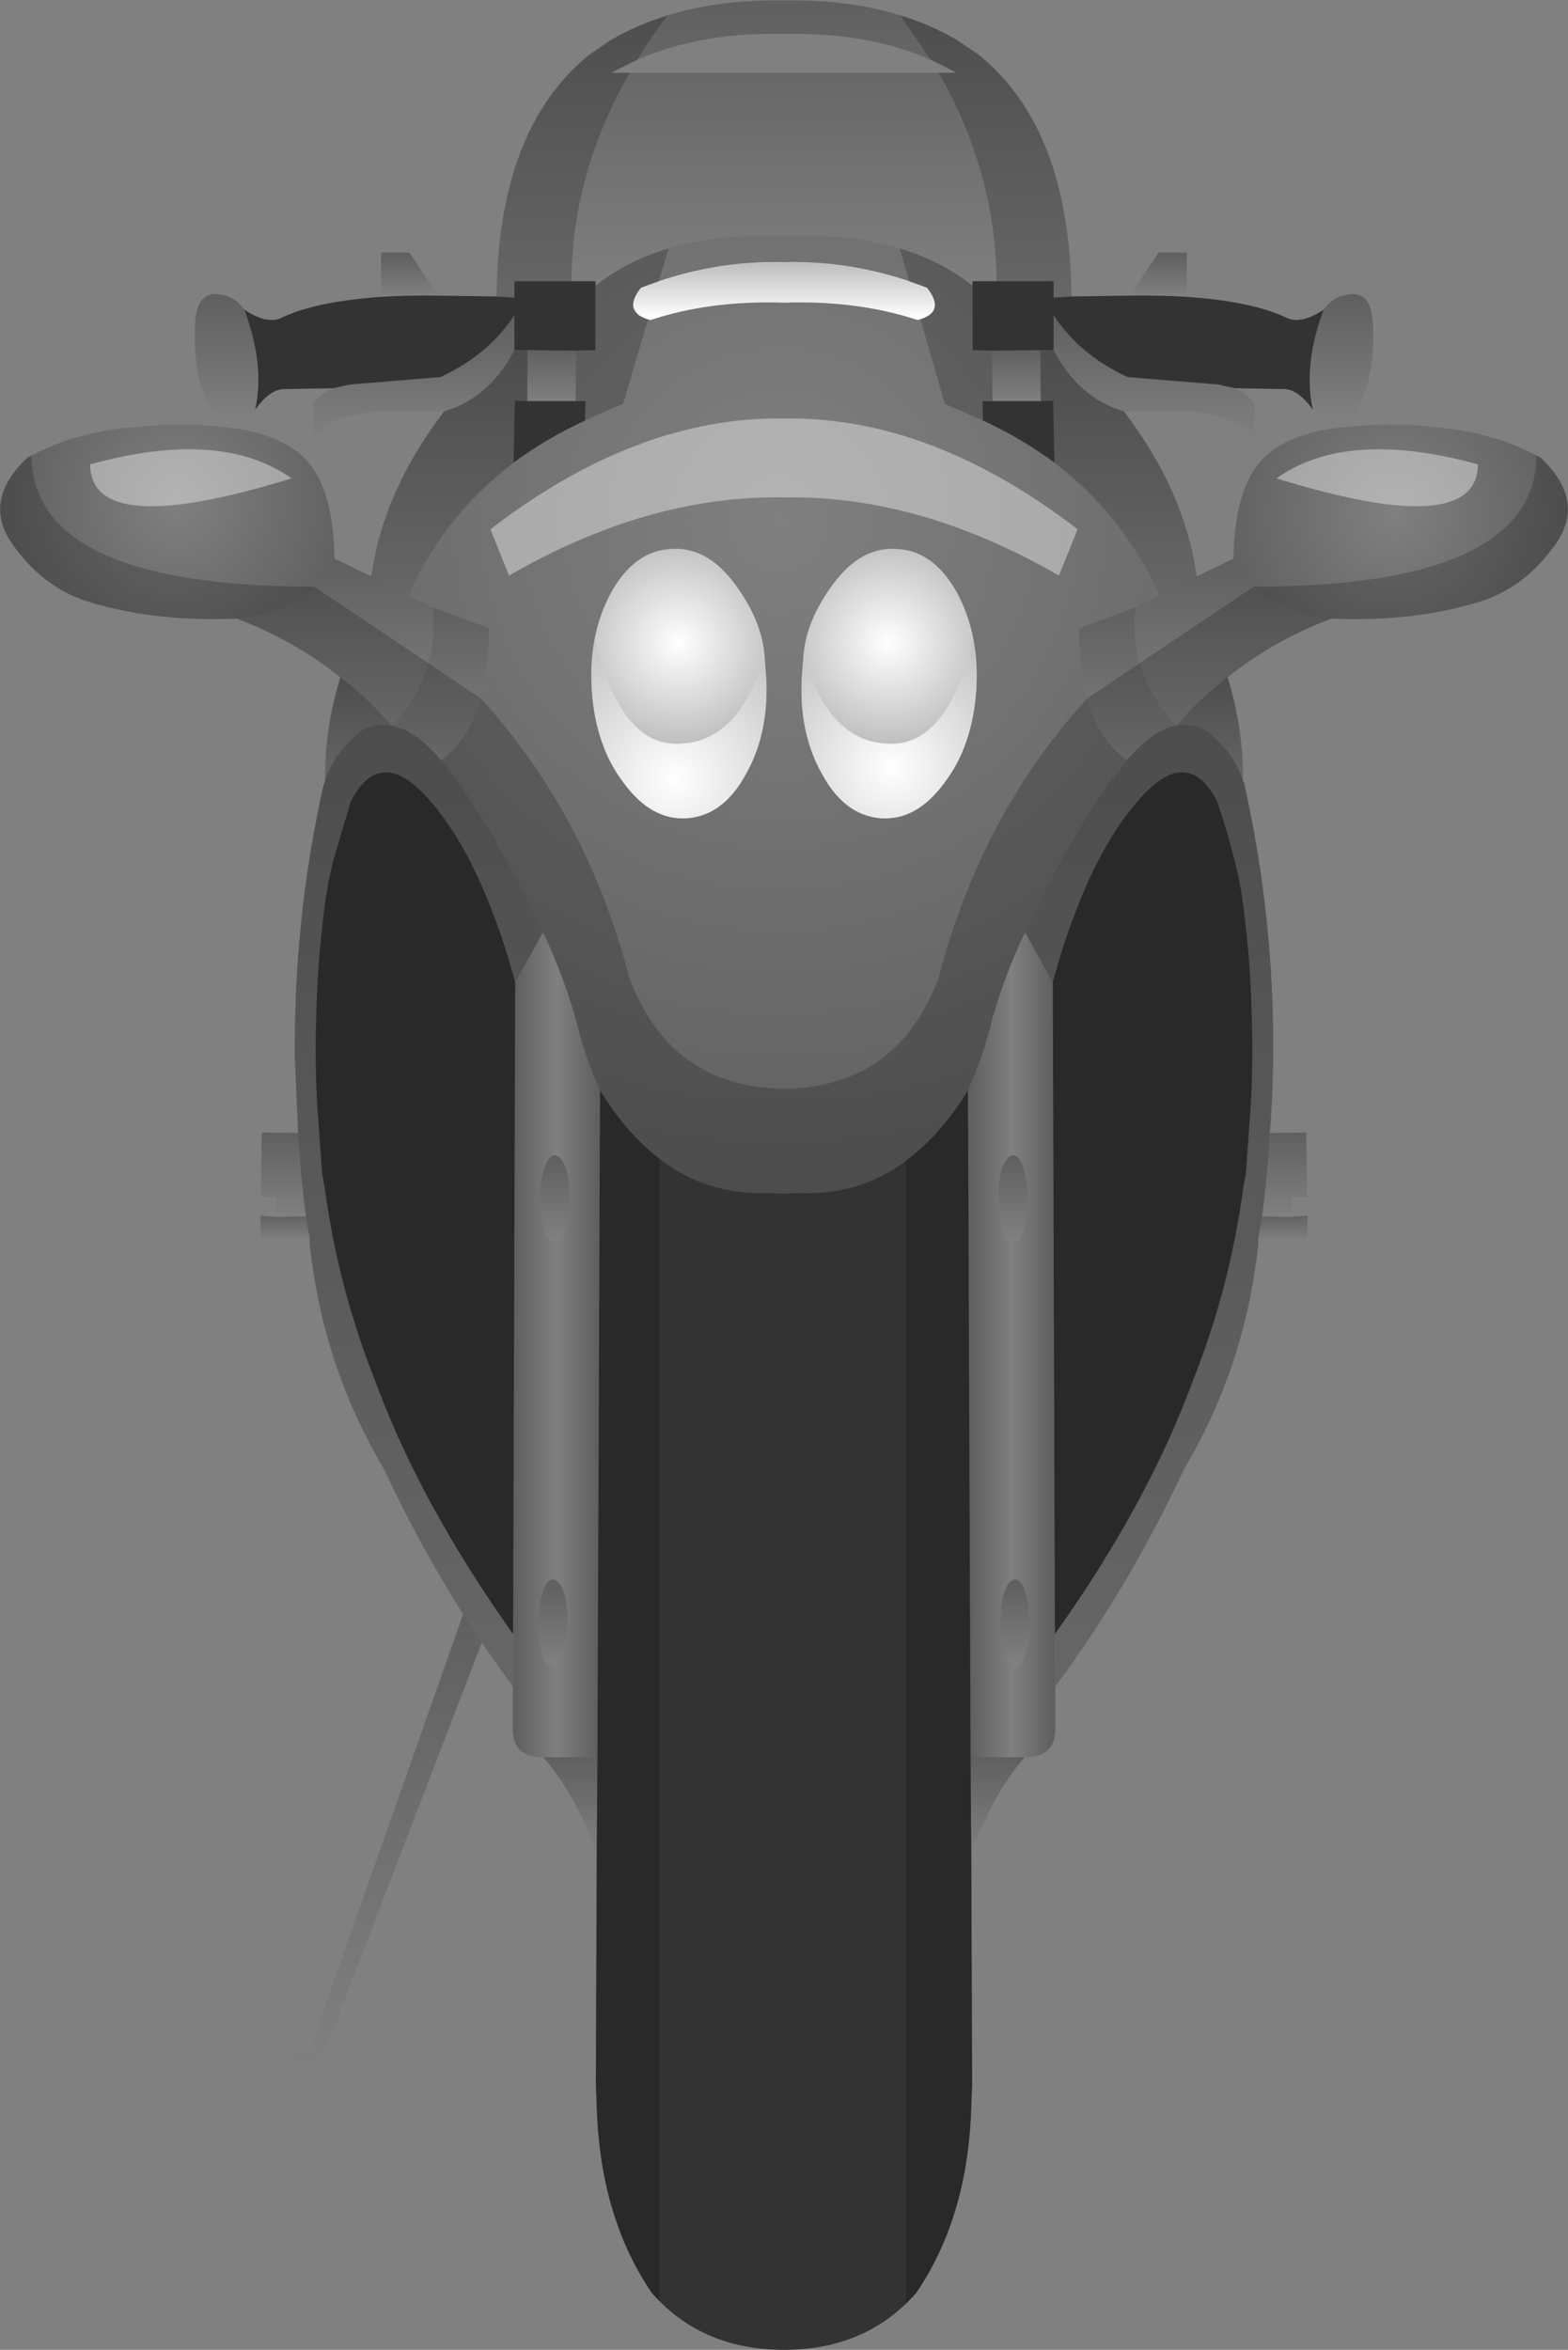 <?xml version="1.0" encoding="UTF-8" standalone="no"?>
<svg xmlns:xlink="http://www.w3.org/1999/xlink" height="284.15px" width="189.6px" xmlns="http://www.w3.org/2000/svg">
  <rect width="100%" height="100%" fill="#808080" stroke="none"/>
  <g transform="matrix(1.0, 0.0, 0.0, 1.0, 242.4, 18.95)">
    <path d="M-112.85 16.9 L-105.8 16.8 Q-101.95 16.75 -98.85 16.95 -91.1 17.5 -87.0 19.4 -85.2 20.4 -82.35 18.5 -84.85 25.25 -83.65 30.6 -85.4 28.15 -87.1 28.1 L-93.05 28.0 -95.1 27.55 -106.05 26.65 Q-111.9 23.95 -115.0 19.15 L-115.0 23.4 -116.6 23.4 -122.45 23.45 -124.8 23.4 -124.8 15.6 -124.8 15.05 -115.0 15.05 -115.0 17.05 -112.85 16.9 M-124.95 205.2 L-124.85 233.1 -125.0 237.05 Q-125.65 249.55 -131.6 258.3 -137.05 264.55 -145.8 265.15 L-147.1 265.2 -147.6 265.2 -148.1 265.2 -149.4 265.15 Q-158.15 264.55 -163.6 258.3 -169.55 249.55 -170.2 237.05 L-170.35 233.1 -170.25 205.2 -170.15 193.55 -169.85 112.9 Q-161.85 125.85 -149.5 125.3 L-148.3 125.35 -147.6 125.4 -146.9 125.35 -145.7 125.3 Q-133.35 125.85 -125.35 112.9 L-125.05 193.55 -124.95 205.2 M-202.15 28.0 L-208.1 28.1 Q-209.8 28.15 -211.55 30.6 -210.35 25.25 -212.85 18.5 -210.0 20.4 -208.2 19.4 -204.1 17.5 -196.35 16.95 -193.25 16.75 -189.4 16.8 L-182.35 16.9 -180.2 17.05 -180.2 15.05 -170.4 15.05 -170.4 15.6 -170.4 23.4 -172.75 23.45 -178.6 23.4 -180.2 23.4 -180.2 19.15 Q-183.3 23.95 -189.15 26.65 L-200.1 27.55 -202.15 28.0 M-116.55 29.55 L-115.05 29.5 -114.9 37.0 Q-118.8 34.1 -123.55 31.9 L-123.6 29.55 -122.4 29.55 -116.55 29.55 M-115.1 99.85 Q-113.85 95.15 -112.3 91.2 -109.15 82.95 -104.95 78.05 -98.85 70.85 -95.2 78.0 -94.0 81.6 -93.1 85.1 -92.25 88.5 -91.9 91.9 L-91.65 94.15 Q-91.15 98.85 -91.05 103.65 -90.85 109.05 -91.15 114.65 L-91.75 122.95 -92.1 124.9 Q-92.8 130.15 -94.1 135.4 -95.5 141.0 -97.55 146.45 L-98.1 147.85 Q-100.35 154.0 -103.45 160.05 -108.15 169.25 -114.85 178.65 L-115.1 99.85 M-178.65 29.55 L-172.8 29.55 -171.6 29.55 -171.65 31.9 Q-176.4 34.1 -180.3 37.0 L-180.15 29.5 -178.65 29.55 M-180.35 178.65 Q-187.05 169.25 -191.75 160.05 -194.85 154.0 -197.1 147.85 L-197.65 146.45 Q-199.7 141.0 -201.1 135.4 -202.4 130.15 -203.1 124.9 L-203.45 122.95 -204.05 114.65 Q-204.35 109.05 -204.15 103.65 -204.05 98.85 -203.55 94.15 L-203.3 91.9 Q-202.95 88.5 -202.1 85.1 L-200.0 78.0 Q-196.35 70.85 -190.25 78.05 -186.05 82.95 -182.9 91.2 -181.35 95.15 -180.1 99.85 L-180.35 178.65" fill="#333333" fill-rule="evenodd" stroke="none"/>
    <path d="M-182.35 16.9 Q-182.2 -3.25 -171.25 -12.25 L-168.55 -14.1 Q-160.1 -19.0 -148.3 -18.9 L-147.6 -18.9 -146.9 -18.9 Q-135.1 -19.0 -126.65 -14.1 L-123.95 -12.25 Q-113.0 -3.25 -112.85 16.9 L-115.0 17.05 -115.0 15.05 -124.8 15.05 -124.8 15.6 Q-133.15 8.95 -147.55 9.6 L-147.65 9.6 Q-162.05 8.95 -170.4 15.6 L-170.4 15.05 -180.2 15.05 -180.2 17.05 -182.35 16.9 M-146.95 -14.85 L-147.6 -14.85 -148.25 -14.85 Q-160.05 -15.0 -168.45 -10.15 L-126.75 -10.15 Q-135.15 -15.0 -146.95 -14.85" fill="url(#gradient0)" fill-rule="evenodd" stroke="none"/>
    <path d="M-82.35 18.5 Q-81.3 17.0 -79.6 16.7 -76.6 16.05 -76.4 20.1 -76.05 26.55 -78.3 30.6 -80.95 33.35 -83.65 30.6 -84.85 25.25 -82.35 18.5" fill="url(#gradient1)" fill-rule="evenodd" stroke="none"/>
    <path d="M-93.25 48.6 Q-93.1 39.55 -89.3 36.15 -86.85 33.95 -82.4 33.05 -75.6 31.95 -69.05 32.7 -61.8 33.25 -56.1 36.4 -50.3 41.9 -54.75 47.45 -58.0 51.8 -62.7 53.55 -70.9 56.3 -81.4 55.85 -90.0 55.05 -93.25 48.6" fill="url(#gradient2)" fill-rule="evenodd" stroke="none"/>
    <path d="M-105.8 16.8 L-102.3 11.6 -98.9 11.6 -98.85 16.95 Q-101.95 16.75 -105.8 16.8" fill="url(#gradient3)" fill-rule="evenodd" stroke="none"/>
    <path d="M-106.5 30.8 Q-99.1 40.5 -97.7 50.75 L-102.2 53.05 Q-106.5 43.4 -114.9 37.0 L-115.05 29.5 -116.55 29.55 -116.6 23.4 -115.0 23.4 Q-112.0 29.15 -106.5 30.8" fill="url(#gradient4)" fill-rule="evenodd" stroke="none"/>
    <path d="M-93.05 28.0 Q-91.65 28.65 -90.7 29.8 L-90.65 34.1 Q-93.35 30.65 -100.75 30.8 L-106.5 30.8 Q-112.0 29.15 -115.0 23.4 L-115.0 19.15 Q-111.9 23.95 -106.05 26.65 L-95.1 27.55 -93.05 28.0" fill="url(#gradient5)" fill-rule="evenodd" stroke="none"/>
    <path d="M-116.6 23.4 L-116.55 29.55 -122.4 29.55 -122.45 23.45 -116.6 23.4" fill="url(#gradient6)" fill-rule="evenodd" stroke="none"/>
    <path d="M-170.4 15.6 Q-162.05 8.95 -147.65 9.6 L-147.55 9.6 Q-133.15 8.95 -124.8 15.6 L-124.8 23.4 -122.45 23.45 -122.4 29.55 -123.6 29.55 -123.55 31.9 Q-118.8 34.1 -114.9 37.0 -106.5 43.4 -102.2 53.05 L-105.1 54.5 -111.9 57.0 Q-112.0 68.7 -106.15 73.0 L-108.65 76.2 Q-113.25 83.05 -117.2 91.1 L-118.45 93.8 Q-120.8 98.65 -122.4 104.2 -123.4 108.45 -125.35 112.9 -133.35 125.85 -145.7 125.3 L-146.9 125.35 -147.6 125.4 -148.3 125.35 -149.5 125.3 Q-161.85 125.85 -169.85 112.9 -171.8 108.45 -172.8 104.2 -174.4 98.65 -176.75 93.8 L-178.0 91.1 Q-181.95 83.05 -186.55 76.2 L-189.05 73.0 Q-183.2 68.7 -183.3 57.0 L-190.1 54.5 -193.0 53.05 Q-188.7 43.4 -180.3 37.0 -176.4 34.1 -171.65 31.9 L-171.6 29.55 -172.8 29.55 -172.75 23.45 -170.4 23.4 -170.4 15.6 M-130.3 15.85 Q-138.75 12.55 -147.6 12.75 -156.45 12.55 -164.9 15.85 -167.25 18.85 -163.75 19.75 -156.5 17.35 -147.6 17.65 -138.7 17.35 -131.45 19.75 -127.95 18.85 -130.3 15.85 M-126.75 52.6 Q-129.55 47.7 -133.8 47.45 -138.2 47.05 -141.6 51.6 -144.9 56.0 -145.25 60.35 L-145.45 63.0 Q-145.8 69.7 -143.0 74.65 -140.3 79.65 -135.9 80.0 -131.55 80.3 -128.2 75.7 -124.8 71.25 -124.35 64.45 -124.15 61.15 -124.7 58.35 -125.3 55.25 -126.75 52.6 M-149.75 63.0 L-149.95 60.35 Q-150.3 56.0 -153.6 51.6 -157.0 47.05 -161.4 47.45 -165.65 47.7 -168.45 52.6 -169.9 55.25 -170.5 58.35 -171.05 61.15 -170.85 64.45 -170.4 71.25 -167.0 75.7 -163.65 80.3 -159.3 80.0 -154.9 79.65 -152.2 74.65 -149.4 69.7 -149.75 63.0" fill="url(#gradient7)" fill-rule="evenodd" stroke="none"/>
    <path d="M-93.95 62.95 Q-92.05 69.2 -92.1 75.45 -93.1 72.1 -96.65 69.3 -98.35 68.5 -100.15 68.8 -97.35 65.5 -93.95 62.95" fill="url(#gradient8)" fill-rule="evenodd" stroke="none"/>
    <path d="M-92.1 75.45 Q-91.9 75.8 -91.85 76.3 -88.3 92.25 -88.45 109.0 -88.5 113.55 -88.85 118.05 -89.15 123.2 -89.8 128.15 L-90.25 130.8 -90.25 131.45 Q-91.8 146.2 -99.2 158.65 -105.9 173.0 -114.8 185.0 L-114.85 178.65 Q-108.15 169.25 -103.45 160.05 -100.35 154.0 -98.1 147.85 L-97.55 146.45 Q-95.5 141.0 -94.1 135.4 -92.8 130.15 -92.1 124.9 L-91.75 122.95 -91.15 114.65 Q-90.85 109.05 -91.05 103.65 -91.15 98.85 -91.65 94.15 L-91.9 91.9 Q-92.25 88.5 -93.1 85.1 -94.0 81.6 -95.2 78.0 -98.85 70.85 -104.95 78.05 -109.15 82.95 -112.3 91.2 -113.85 95.15 -115.1 99.85 L-118.45 93.8 -117.2 91.1 Q-113.25 83.05 -108.65 76.2 L-106.15 73.0 Q-103.95 70.4 -101.75 69.3 -100.95 68.9 -100.2 68.8 L-100.15 68.8 Q-98.35 68.5 -96.65 69.3 -93.1 72.1 -92.1 75.45" fill="url(#gradient9)" fill-rule="evenodd" stroke="none"/>
    <path d="M-97.7 50.75 L-93.25 48.6 Q-90.0 55.05 -81.4 55.85 -88.4 58.5 -93.95 62.95 -97.35 65.5 -100.15 68.8 L-100.2 68.8 Q-106.0 62.5 -105.1 54.5 L-102.2 53.05 -97.7 50.75" fill="url(#gradient10)" fill-rule="evenodd" stroke="none"/>
    <path d="M-100.2 68.8 Q-100.95 68.9 -101.75 69.3 -103.95 70.4 -106.15 73.0 -112.0 68.7 -111.9 57.0 L-105.1 54.5 Q-106.0 62.5 -100.2 68.8" fill="url(#gradient11)" fill-rule="evenodd" stroke="none"/>
    <path d="M-88.85 118.05 L-84.45 118.0 -84.35 125.8 -86.2 125.85 -86.15 128.2 -89.8 128.15 Q-89.15 123.2 -88.85 118.05" fill="url(#gradient12)" fill-rule="evenodd" stroke="none"/>
    <path d="M-114.8 185.0 L-114.8 190.05 Q-114.75 193.55 -118.5 193.55 L-125.05 193.55 -125.35 112.9 Q-123.4 108.45 -122.4 104.2 -120.8 98.65 -118.45 93.8 L-115.1 99.85 -114.85 178.65 -114.8 185.0 M-119.9 120.75 Q-120.65 120.8 -121.25 122.3 -121.7 123.85 -121.65 126.05 -121.7 128.2 -121.15 129.75 -120.65 131.3 -119.9 131.3 -119.1 131.3 -118.6 129.75 -118.1 128.2 -118.1 126.05 -118.1 123.9 -118.65 122.3 -119.1 120.8 -119.9 120.75 M-118.4 173.65 Q-118.85 172.1 -119.65 172.05 -120.45 172.1 -121.0 173.65 -121.45 175.2 -121.45 177.4 -121.45 179.5 -120.9 181.05 -120.45 182.6 -119.7 182.65 -118.9 182.6 -118.35 181.05 -117.9 179.5 -117.85 177.35 -117.9 175.2 -118.4 173.65" fill="url(#gradient13)" fill-rule="evenodd" stroke="none"/>
    <path d="M-119.9 120.75 Q-119.1 120.8 -118.65 122.3 -118.1 123.9 -118.1 126.05 -118.1 128.2 -118.6 129.75 -119.1 131.3 -119.9 131.3 -120.65 131.3 -121.15 129.75 -121.7 128.2 -121.65 126.05 -121.7 123.85 -121.25 122.3 -120.65 120.8 -119.9 120.75" fill="url(#gradient14)" fill-rule="evenodd" stroke="none"/>
    <path d="M-86.15 128.2 L-84.3 128.05 -84.3 130.8 -90.25 130.8 -89.8 128.15 -86.15 128.2" fill="url(#gradient15)" fill-rule="evenodd" stroke="none"/>
    <path d="M-118.4 173.65 Q-117.9 175.2 -117.85 177.35 -117.9 179.5 -118.35 181.05 -118.9 182.6 -119.7 182.65 -120.45 182.6 -120.9 181.05 -121.45 179.5 -121.45 177.4 -121.45 175.2 -121.0 173.65 -120.45 172.1 -119.65 172.05 -118.85 172.1 -118.4 173.65" fill="url(#gradient16)" fill-rule="evenodd" stroke="none"/>
    <path d="M-118.5 193.55 Q-122.5 198.2 -124.95 205.2 L-125.05 193.55 -118.5 193.55" fill="url(#gradient17)" fill-rule="evenodd" stroke="none"/>
    <path d="M-178.6 23.4 L-172.75 23.45 -172.8 29.55 -178.65 29.55 -178.6 23.4" fill="url(#gradient18)" fill-rule="evenodd" stroke="none"/>
    <path d="M-188.7 30.8 L-194.45 30.8 Q-201.85 30.65 -204.55 34.1 L-204.5 29.8 Q-203.55 28.65 -202.15 28.0 L-200.1 27.55 -189.15 26.65 Q-183.3 23.95 -180.2 19.15 L-180.2 23.4 Q-183.2 29.15 -188.7 30.8" fill="url(#gradient19)" fill-rule="evenodd" stroke="none"/>
    <path d="M-197.5 50.75 Q-196.1 40.5 -188.7 30.8 -183.2 29.15 -180.2 23.4 L-178.6 23.4 -178.65 29.55 -180.15 29.5 -180.3 37.0 Q-188.7 43.4 -193.0 53.05 L-197.5 50.75" fill="url(#gradient20)" fill-rule="evenodd" stroke="none"/>
    <path d="M-196.35 16.95 L-196.3 11.6 -192.9 11.6 -189.4 16.8 Q-193.25 16.75 -196.35 16.95" fill="url(#gradient21)" fill-rule="evenodd" stroke="none"/>
    <path d="M-211.55 30.6 Q-214.25 33.35 -216.9 30.6 -219.15 26.55 -218.8 20.1 -218.6 16.05 -215.6 16.7 -213.9 17.0 -212.85 18.5 -210.35 25.25 -211.55 30.6" fill="url(#gradient22)" fill-rule="evenodd" stroke="none"/>
    <path d="M-213.8 55.85 Q-224.3 56.3 -232.5 53.55 -237.2 51.8 -240.45 47.45 -244.9 41.9 -239.1 36.4 -233.4 33.25 -226.15 32.7 -219.6 31.95 -212.8 33.05 -208.35 33.95 -205.9 36.15 -202.1 39.55 -201.95 48.6 -205.2 55.05 -213.8 55.85" fill="url(#gradient23)" fill-rule="evenodd" stroke="none"/>
    <path d="M-180.4 185.0 L-184.15 179.7 -186.4 176.25 Q-191.65 167.95 -196.0 158.65 -203.4 146.2 -204.95 131.45 L-204.95 130.8 -205.4 128.15 Q-206.05 123.2 -206.35 118.05 L-206.75 109.0 Q-206.9 92.25 -203.35 76.3 L-203.1 75.45 Q-202.1 72.1 -198.55 69.3 -196.85 68.5 -195.05 68.8 L-195.0 68.8 -193.45 69.3 Q-191.25 70.4 -189.05 73.0 L-186.55 76.2 Q-181.95 83.05 -178.0 91.1 L-176.75 93.8 -180.1 99.85 Q-181.35 95.15 -182.9 91.2 -186.05 82.95 -190.25 78.05 -196.35 70.85 -200.0 78.0 L-202.1 85.1 Q-202.95 88.5 -203.3 91.9 L-203.55 94.15 Q-204.05 98.85 -204.15 103.65 -204.35 109.05 -204.05 114.65 L-203.45 122.95 -203.1 124.9 Q-202.4 130.15 -201.1 135.4 -199.7 141.0 -197.65 146.45 L-197.1 147.85 Q-194.85 154.0 -191.75 160.05 -187.05 169.25 -180.35 178.65 L-180.4 185.0" fill="url(#gradient24)" fill-rule="evenodd" stroke="none"/>
    <path d="M-189.05 73.0 Q-191.25 70.4 -193.45 69.3 L-195.0 68.8 Q-189.2 62.5 -190.1 54.5 L-183.3 57.0 Q-183.2 68.7 -189.05 73.0" fill="url(#gradient25)" fill-rule="evenodd" stroke="none"/>
    <path d="M-201.25 62.95 Q-206.8 58.5 -213.8 55.85 -205.2 55.05 -201.95 48.6 L-197.5 50.75 -193.0 53.05 -190.1 54.5 Q-189.2 62.5 -195.0 68.8 L-195.05 68.8 Q-197.85 65.5 -201.25 62.95" fill="url(#gradient26)" fill-rule="evenodd" stroke="none"/>
    <path d="M-203.1 75.45 Q-203.15 69.2 -201.25 62.95 -197.85 65.5 -195.05 68.8 -196.85 68.5 -198.55 69.3 -202.1 72.1 -203.1 75.45" fill="url(#gradient27)" fill-rule="evenodd" stroke="none"/>
    <path d="M-176.7 193.55 Q-180.45 193.55 -180.4 190.05 L-180.4 185.0 -180.35 178.65 -180.1 99.85 -176.75 93.8 Q-174.4 98.65 -172.8 104.2 -171.8 108.45 -169.85 112.9 L-170.15 193.55 -176.7 193.55 M-173.95 122.3 Q-174.55 120.8 -175.3 120.75 -176.1 120.8 -176.55 122.3 -177.1 123.9 -177.1 126.05 -177.1 128.2 -176.6 129.75 -176.1 131.3 -175.3 131.3 -174.55 131.3 -174.05 129.75 -173.5 128.2 -173.55 126.05 -173.5 123.85 -173.95 122.3 M-173.75 177.4 Q-173.75 175.2 -174.2 173.65 -174.75 172.1 -175.55 172.05 -176.35 172.1 -176.8 173.65 -177.3 175.2 -177.35 177.35 -177.3 179.5 -176.85 181.05 -176.3 182.6 -175.5 182.65 -174.75 182.6 -174.3 181.05 -173.75 179.5 -173.75 177.4" fill="url(#gradient28)" fill-rule="evenodd" stroke="none"/>
    <path d="M-173.95 122.3 Q-173.5 123.85 -173.55 126.05 -173.5 128.2 -174.05 129.75 -174.55 131.3 -175.3 131.3 -176.1 131.3 -176.6 129.75 -177.1 128.2 -177.1 126.05 -177.1 123.9 -176.55 122.3 -176.1 120.8 -175.3 120.75 -174.55 120.8 -173.95 122.3" fill="url(#gradient29)" fill-rule="evenodd" stroke="none"/>
    <path d="M-209.05 128.2 L-209.0 125.85 -210.85 125.8 -210.75 118.0 -206.35 118.05 Q-206.05 123.2 -205.4 128.15 L-209.05 128.2" fill="url(#gradient30)" fill-rule="evenodd" stroke="none"/>
    <path d="M-204.95 130.8 L-210.9 130.8 -210.9 128.05 -209.05 128.2 -205.4 128.15 -204.95 130.8" fill="url(#gradient31)" fill-rule="evenodd" stroke="none"/>
    <path d="M-184.15 179.7 L-203.8 230.85 -207.8 230.6 -207.6 228.75 -204.95 228.9 -186.4 176.25 -184.15 179.7" fill="url(#gradient32)" fill-rule="evenodd" stroke="none"/>
    <path d="M-173.75 177.4 Q-173.75 179.5 -174.3 181.05 -174.75 182.6 -175.5 182.65 -176.3 182.6 -176.85 181.05 -177.3 179.5 -177.35 177.35 -177.3 175.2 -176.8 173.65 -176.35 172.1 -175.55 172.05 -174.75 172.1 -174.2 173.65 -173.75 175.2 -173.75 177.4" fill="url(#gradient33)" fill-rule="evenodd" stroke="none"/>
    <path d="M-170.25 205.2 Q-172.7 198.2 -176.7 193.55 L-170.15 193.55 -170.25 205.2" fill="url(#gradient34)" fill-rule="evenodd" stroke="none"/>
    <path d="M-130.3 15.85 Q-127.95 18.85 -131.45 19.75 -138.7 17.35 -147.6 17.65 -156.5 17.35 -163.75 19.75 -167.25 18.85 -164.9 15.85 -156.45 12.55 -147.6 12.75 -138.75 12.55 -130.3 15.85 M-126.75 52.6 Q-125.3 55.25 -124.7 58.35 -124.15 61.15 -124.35 64.45 -124.8 71.25 -128.2 75.7 -131.55 80.3 -135.9 80.0 -140.3 79.65 -143.0 74.65 -145.8 69.7 -145.45 63.0 L-145.25 60.35 Q-144.9 56.0 -141.6 51.6 -138.2 47.05 -133.8 47.45 -129.55 47.7 -126.75 52.6 M-149.75 63.0 Q-149.4 69.7 -152.2 74.65 -154.9 79.65 -159.3 80.0 -163.65 80.3 -167.0 75.7 -170.4 71.25 -170.85 64.45 -171.05 61.15 -170.5 58.35 -169.9 55.25 -168.45 52.6 -165.65 47.7 -161.4 47.45 -157.0 47.05 -153.6 51.6 -150.3 56.0 -149.95 60.35 L-149.75 63.0" fill="#ffffff" fill-rule="evenodd" stroke="none"/>
    <path d="M-166.25 -10.15 Q-173.2 1.9 -173.3 15.05 L-180.2 15.05 -180.2 17.05 -182.35 16.9 Q-182.2 -3.25 -171.25 -12.25 L-168.55 -14.1 Q-165.35 -15.95 -161.65 -17.1 -163.7 -14.45 -165.35 -11.7 L-168.45 -10.15 -166.25 -10.15 M-133.55 -17.1 Q-129.85 -15.95 -126.65 -14.1 L-123.95 -12.25 Q-113.0 -3.25 -112.85 16.9 L-115.0 17.05 -115.0 15.05 -121.9 15.05 Q-122.0 1.9 -128.9 -10.15 L-126.75 -10.15 -129.85 -11.7 -133.55 -17.1 M-54.75 47.45 Q-58.0 51.8 -62.7 53.55 -70.9 56.3 -81.4 55.85 -88.4 58.5 -93.95 62.95 -92.05 69.2 -92.1 75.45 -91.9 75.8 -91.85 76.3 -88.3 92.25 -88.45 109.0 -88.5 113.55 -88.85 118.05 -89.15 123.2 -89.8 128.15 L-90.25 130.8 -90.25 131.45 Q-91.8 146.2 -99.2 158.65 -105.9 173.0 -114.8 185.0 L-115.1 99.85 -118.45 93.8 Q-120.8 98.65 -122.4 104.2 -123.4 108.45 -125.35 112.9 L-124.85 233.1 -125.0 237.05 Q-125.65 249.55 -131.6 258.3 L-132.85 259.65 -132.85 121.4 Q-138.55 125.6 -145.7 125.3 L-146.9 125.35 -147.6 125.4 -148.3 125.35 -149.5 125.3 Q-156.85 125.65 -162.65 121.2 L-162.65 259.35 -163.6 258.3 Q-169.55 249.55 -170.2 237.05 L-170.35 233.1 -169.85 112.9 Q-171.8 108.45 -172.8 104.2 -174.4 98.65 -176.75 93.8 L-180.1 99.85 -180.4 185.0 -184.15 179.7 -186.4 176.25 Q-191.65 167.95 -196.0 158.65 -203.4 146.2 -204.95 131.45 L-204.95 130.8 -205.4 128.15 Q-206.05 123.2 -206.35 118.05 L-206.75 109.0 Q-206.9 92.25 -203.35 76.3 L-203.1 75.45 Q-203.15 69.2 -201.25 62.95 -206.8 58.5 -213.8 55.85 -224.3 56.3 -232.5 53.55 -237.2 51.8 -240.45 47.45 -244.9 41.9 -239.1 36.4 L-238.6 36.15 Q-238.45 51.95 -204.4 52.0 L-184.25 65.5 Q-171.4 79.65 -166.3 99.3 -161.3 112.55 -147.6 112.7 -133.9 112.55 -128.9 99.3 -123.8 79.65 -110.95 65.5 L-90.8 52.0 -90.75 52.0 Q-56.8 51.95 -56.6 36.15 L-56.1 36.4 Q-50.3 41.9 -54.75 47.45 M-116.6 23.4 L-115.0 23.4 Q-112.0 29.15 -106.5 30.8 -99.1 40.5 -97.7 50.75 L-102.2 53.05 Q-106.5 43.4 -114.9 37.0 L-115.05 29.5 -116.55 29.55 -116.6 23.4 M-131.1 19.65 Q-128.05 18.7 -130.3 15.85 L-132.45 15.1 -133.6 11.1 Q-128.6 12.6 -124.8 15.6 L-124.8 23.4 -122.45 23.45 -122.4 29.55 -123.6 29.55 -123.55 31.9 -128.15 29.9 -131.1 19.65 M-162.75 15.1 L-164.9 15.85 Q-166.0 17.25 -165.8 18.2 L-165.25 19.05 Q-164.85 19.45 -164.05 19.7 L-167.05 29.9 Q-169.45 30.85 -171.65 31.9 L-171.6 29.55 -172.8 29.55 -172.75 23.45 -170.4 23.4 -170.4 15.6 Q-166.6 12.6 -161.55 11.1 L-162.75 15.1 M-178.6 23.4 L-178.65 29.55 -180.15 29.5 -180.3 37.0 Q-188.7 43.4 -193.0 53.05 L-197.5 50.75 Q-196.1 40.5 -188.7 30.8 -183.2 29.15 -180.2 23.4 L-178.6 23.4" fill="#010101" fill-opacity="0.2" fill-rule="evenodd" stroke="none"/>
    <path d="M-112.1 45.05 L-114.35 50.65 Q-131.25 40.9 -147.6 41.2 -163.95 40.9 -180.85 50.65 L-183.1 45.05 Q-165.35 31.4 -147.6 31.65 -129.85 31.4 -112.1 45.05 M-88.05 38.9 Q-79.55 32.85 -63.7 37.2 -63.75 46.4 -88.05 38.9 M-207.15 38.9 Q-231.45 46.4 -231.5 37.2 -215.65 32.85 -207.15 38.9" fill="#ffffff" fill-opacity="0.4" fill-rule="evenodd" stroke="none"/>
    <path d="M-132.45 15.1 L-130.3 15.85 Q-128.05 18.7 -131.1 19.65 L-131.45 19.75 Q-138.7 17.35 -147.6 17.65 -156.5 17.35 -163.75 19.75 L-164.05 19.7 Q-164.85 19.45 -165.25 19.05 L-165.8 18.2 Q-166.0 17.25 -164.9 15.85 L-162.75 15.1 Q-155.3 12.6 -147.6 12.75 -139.9 12.6 -132.45 15.1" fill="url(#gradient35)" fill-rule="evenodd" stroke="none"/>
    <path d="M-124.7 58.35 Q-124.15 61.15 -124.35 64.45 -124.8 71.25 -128.2 75.7 -131.55 80.3 -135.9 80.0 -140.3 79.65 -143.0 74.65 -145.8 69.7 -145.45 63.0 L-145.25 60.35 Q-142.25 70.45 -135.45 70.95 -127.95 71.75 -124.7 58.35" fill="url(#gradient36)" fill-rule="evenodd" stroke="none"/>
    <path d="M-124.7 58.35 Q-127.95 71.75 -135.45 70.95 -142.25 70.45 -145.25 60.35 -144.9 56.0 -141.6 51.6 -138.2 47.05 -133.8 47.45 -129.55 47.7 -126.75 52.6 -125.3 55.25 -124.7 58.35" fill="url(#gradient37)" fill-rule="evenodd" stroke="none"/>
    <path d="M-170.5 58.35 Q-169.9 55.25 -168.45 52.6 -165.65 47.7 -161.4 47.45 -157.0 47.05 -153.6 51.6 -150.3 56.0 -149.95 60.35 -152.95 70.45 -159.75 70.95 -167.25 71.75 -170.5 58.35" fill="url(#gradient38)" fill-rule="evenodd" stroke="none"/>
    <path d="M-149.95 60.35 L-149.75 63.0 Q-149.4 69.7 -152.2 74.65 -154.9 79.65 -159.3 80.0 -163.65 80.3 -167.0 75.7 -170.4 71.25 -170.85 64.45 -171.05 61.15 -170.5 58.35 -167.25 71.75 -159.75 70.95 -152.95 70.45 -149.95 60.35" fill="url(#gradient39)" fill-rule="evenodd" stroke="none"/>
  </g>
  <defs>
    <linearGradient gradientTransform="matrix(0.0, -0.022, 0.042, 0.0, -147.6, -0.9)" gradientUnits="userSpaceOnUse" id="gradient0" spreadMethod="pad" x1="-819.2" x2="819.2">
      <stop offset="0.0" stop-color="#000000" stop-opacity="0.0"/>
      <stop offset="1.0" stop-color="#000000" stop-opacity="0.251"/>
    </linearGradient>
    <linearGradient gradientTransform="matrix(0.0, -0.009, 0.005, 0.0, -80.2, 24.3)" gradientUnits="userSpaceOnUse" id="gradient1" spreadMethod="pad" x1="-819.2" x2="819.2">
      <stop offset="0.0" stop-color="#000000" stop-opacity="0.0"/>
      <stop offset="1.0" stop-color="#000000" stop-opacity="0.251"/>
    </linearGradient>
    <radialGradient cx="0" cy="0" gradientTransform="matrix(0.026, 0.0, 0.0, 0.026, -73.85, 43.2)" gradientUnits="userSpaceOnUse" id="gradient2" r="819.2" spreadMethod="pad">
      <stop offset="0.0" stop-color="#000000" stop-opacity="0.0"/>
      <stop offset="1.0" stop-color="#000000" stop-opacity="0.251"/>
    </radialGradient>
    <linearGradient gradientTransform="matrix(0.0, -0.003, 0.004, 0.0, -102.35, 14.3)" gradientUnits="userSpaceOnUse" id="gradient3" spreadMethod="pad" x1="-819.2" x2="819.2">
      <stop offset="0.0" stop-color="#000000" stop-opacity="0.0"/>
      <stop offset="1.0" stop-color="#000000" stop-opacity="0.251"/>
    </linearGradient>
    <linearGradient gradientTransform="matrix(0.0, -0.018, 0.011, 0.0, -107.15, 38.25)" gradientUnits="userSpaceOnUse" id="gradient4" spreadMethod="pad" x1="-819.2" x2="819.2">
      <stop offset="0.0" stop-color="#000000" stop-opacity="0.0"/>
      <stop offset="1.0" stop-color="#000000" stop-opacity="0.251"/>
    </linearGradient>
    <linearGradient gradientTransform="matrix(0.0, -0.009, 0.015, 0.0, -102.85, 26.65)" gradientUnits="userSpaceOnUse" id="gradient5" spreadMethod="pad" x1="-819.2" x2="819.2">
      <stop offset="0.0" stop-color="#000000" stop-opacity="0.0"/>
      <stop offset="1.0" stop-color="#000000" stop-opacity="0.251"/>
    </linearGradient>
    <linearGradient gradientTransform="matrix(0.0, -0.004, 0.004, 0.0, -119.5, 26.5)" gradientUnits="userSpaceOnUse" id="gradient6" spreadMethod="pad" x1="-819.2" x2="819.2">
      <stop offset="0.0" stop-color="#000000" stop-opacity="0.0"/>
      <stop offset="1.0" stop-color="#000000" stop-opacity="0.251"/>
    </linearGradient>
    <radialGradient cx="0" cy="0" gradientTransform="matrix(0.1, 0.0, 0.0, 0.1, -148.15, 44.2)" gradientUnits="userSpaceOnUse" id="gradient7" r="819.2" spreadMethod="pad">
      <stop offset="0.0" stop-color="#000000" stop-opacity="0.0"/>
      <stop offset="1.0" stop-color="#000000" stop-opacity="0.251"/>
    </radialGradient>
    <linearGradient gradientTransform="matrix(0.0, -0.008, 0.005, 0.0, -96.15, 69.2)" gradientUnits="userSpaceOnUse" id="gradient8" spreadMethod="pad" x1="-819.2" x2="819.2">
      <stop offset="0.0" stop-color="#000000" stop-opacity="0.0"/>
      <stop offset="1.0" stop-color="#000000" stop-opacity="0.251"/>
    </linearGradient>
    <linearGradient gradientTransform="matrix(0.0, -0.071, 0.018, 0.0, -103.45, 126.85)" gradientUnits="userSpaceOnUse" id="gradient9" spreadMethod="pad" x1="-819.2" x2="819.2">
      <stop offset="0.0" stop-color="#000000" stop-opacity="0.0"/>
      <stop offset="1.0" stop-color="#000000" stop-opacity="0.251"/>
    </linearGradient>
    <linearGradient gradientTransform="matrix(0.0, -0.012, 0.015, 0.0, -93.3, 58.7)" gradientUnits="userSpaceOnUse" id="gradient10" spreadMethod="pad" x1="-819.2" x2="819.2">
      <stop offset="0.0" stop-color="#000000" stop-opacity="0.0"/>
      <stop offset="1.0" stop-color="#000000" stop-opacity="0.251"/>
    </linearGradient>
    <linearGradient gradientTransform="matrix(0.0, -0.011, 0.007, 0.0, -106.05, 63.75)" gradientUnits="userSpaceOnUse" id="gradient11" spreadMethod="pad" x1="-819.2" x2="819.2">
      <stop offset="0.0" stop-color="#000000" stop-opacity="0.0"/>
      <stop offset="1.0" stop-color="#000000" stop-opacity="0.251"/>
    </linearGradient>
    <linearGradient gradientTransform="matrix(0.0, -0.006, 0.003, 0.0, -87.1, 123.1)" gradientUnits="userSpaceOnUse" id="gradient12" spreadMethod="pad" x1="-819.2" x2="819.2">
      <stop offset="0.0" stop-color="#000000" stop-opacity="0.0"/>
      <stop offset="1.0" stop-color="#000000" stop-opacity="0.251"/>
    </linearGradient>
    <linearGradient gradientTransform="matrix(0.006, 0.0, 0.0, 0.061, -120.1, 143.65)" gradientUnits="userSpaceOnUse" id="gradient13" spreadMethod="pad" x1="-819.2" x2="819.2">
      <stop offset="0.0" stop-color="#000000" stop-opacity="0.251"/>
      <stop offset="0.51" stop-color="#000000" stop-opacity="0.0"/>
      <stop offset="1.0" stop-color="#000000" stop-opacity="0.251"/>
    </linearGradient>
    <linearGradient gradientTransform="matrix(0.0, -0.006, 0.002, 0.0, -119.9, 126.05)" gradientUnits="userSpaceOnUse" id="gradient14" spreadMethod="pad" x1="-819.2" x2="819.2">
      <stop offset="0.0" stop-color="#000000" stop-opacity="0.0"/>
      <stop offset="1.0" stop-color="#000000" stop-opacity="0.251"/>
    </linearGradient>
    <linearGradient gradientTransform="matrix(0.0, -0.002, 0.004, 0.0, -87.3, 129.45)" gradientUnits="userSpaceOnUse" id="gradient15" spreadMethod="pad" x1="-819.2" x2="819.2">
      <stop offset="0.0" stop-color="#000000" stop-opacity="0.0"/>
      <stop offset="1.0" stop-color="#000000" stop-opacity="0.251"/>
    </linearGradient>
    <linearGradient gradientTransform="matrix(0.0, -0.006, 0.002, 0.0, -119.65, 177.35)" gradientUnits="userSpaceOnUse" id="gradient16" spreadMethod="pad" x1="-819.2" x2="819.2">
      <stop offset="0.0" stop-color="#000000" stop-opacity="0.0"/>
      <stop offset="1.0" stop-color="#000000" stop-opacity="0.251"/>
    </linearGradient>
    <linearGradient gradientTransform="matrix(0.0, -0.007, 0.004, 0.0, -121.8, 199.4)" gradientUnits="userSpaceOnUse" id="gradient17" spreadMethod="pad" x1="-819.2" x2="819.2">
      <stop offset="0.0" stop-color="#000000" stop-opacity="0.0"/>
      <stop offset="1.0" stop-color="#000000" stop-opacity="0.251"/>
    </linearGradient>
    <linearGradient gradientTransform="matrix(0.0, -0.004, 0.004, 0.0, -175.7, 26.5)" gradientUnits="userSpaceOnUse" id="gradient18" spreadMethod="pad" x1="-819.2" x2="819.2">
      <stop offset="0.0" stop-color="#000000" stop-opacity="0.0"/>
      <stop offset="1.0" stop-color="#000000" stop-opacity="0.251"/>
    </linearGradient>
    <linearGradient gradientTransform="matrix(0.0, -0.009, 0.015, 0.0, -192.4, 26.65)" gradientUnits="userSpaceOnUse" id="gradient19" spreadMethod="pad" x1="-819.2" x2="819.2">
      <stop offset="0.0" stop-color="#000000" stop-opacity="0.0"/>
      <stop offset="1.0" stop-color="#000000" stop-opacity="0.251"/>
    </linearGradient>
    <linearGradient gradientTransform="matrix(0.0, -0.018, 0.011, 0.0, -188.05, 38.25)" gradientUnits="userSpaceOnUse" id="gradient20" spreadMethod="pad" x1="-819.2" x2="819.2">
      <stop offset="0.0" stop-color="#000000" stop-opacity="0.0"/>
      <stop offset="1.0" stop-color="#000000" stop-opacity="0.251"/>
    </linearGradient>
    <linearGradient gradientTransform="matrix(0.0, -0.003, 0.004, 0.0, -192.9, 14.3)" gradientUnits="userSpaceOnUse" id="gradient21" spreadMethod="pad" x1="-819.2" x2="819.2">
      <stop offset="0.0" stop-color="#000000" stop-opacity="0.0"/>
      <stop offset="1.0" stop-color="#000000" stop-opacity="0.251"/>
    </linearGradient>
    <linearGradient gradientTransform="matrix(0.0, -0.009, 0.005, 0.0, -215.0, 24.3)" gradientUnits="userSpaceOnUse" id="gradient22" spreadMethod="pad" x1="-819.2" x2="819.2">
      <stop offset="0.0" stop-color="#000000" stop-opacity="0.0"/>
      <stop offset="1.0" stop-color="#000000" stop-opacity="0.251"/>
    </linearGradient>
    <radialGradient cx="0" cy="0" gradientTransform="matrix(0.026, 0.0, 0.0, 0.026, -221.05, 41.8)" gradientUnits="userSpaceOnUse" id="gradient23" r="819.2" spreadMethod="pad">
      <stop offset="0.0" stop-color="#000000" stop-opacity="0.0"/>
      <stop offset="1.0" stop-color="#000000" stop-opacity="0.251"/>
    </radialGradient>
    <linearGradient gradientTransform="matrix(0.0, -0.071, 0.018, 0.0, -191.75, 126.85)" gradientUnits="userSpaceOnUse" id="gradient24" spreadMethod="pad" x1="-819.2" x2="819.2">
      <stop offset="0.0" stop-color="#000000" stop-opacity="0.0"/>
      <stop offset="1.0" stop-color="#000000" stop-opacity="0.251"/>
    </linearGradient>
    <linearGradient gradientTransform="matrix(0.0, -0.011, 0.007, 0.0, -189.15, 63.75)" gradientUnits="userSpaceOnUse" id="gradient25" spreadMethod="pad" x1="-819.2" x2="819.2">
      <stop offset="0.0" stop-color="#000000" stop-opacity="0.0"/>
      <stop offset="1.0" stop-color="#000000" stop-opacity="0.251"/>
    </linearGradient>
    <linearGradient gradientTransform="matrix(0.0, -0.012, 0.015, 0.0, -201.9, 58.7)" gradientUnits="userSpaceOnUse" id="gradient26" spreadMethod="pad" x1="-819.2" x2="819.2">
      <stop offset="0.0" stop-color="#000000" stop-opacity="0.0"/>
      <stop offset="1.0" stop-color="#000000" stop-opacity="0.251"/>
    </linearGradient>
    <linearGradient gradientTransform="matrix(0.0, -0.008, 0.005, 0.0, -199.1, 69.2)" gradientUnits="userSpaceOnUse" id="gradient27" spreadMethod="pad" x1="-819.2" x2="819.2">
      <stop offset="0.0" stop-color="#000000" stop-opacity="0.0"/>
      <stop offset="1.0" stop-color="#000000" stop-opacity="0.251"/>
    </linearGradient>
    <linearGradient gradientTransform="matrix(0.006, 0.0, 0.0, 0.061, -175.15, 143.65)" gradientUnits="userSpaceOnUse" id="gradient28" spreadMethod="pad" x1="-819.2" x2="819.2">
      <stop offset="0.0" stop-color="#000000" stop-opacity="0.251"/>
      <stop offset="0.51" stop-color="#000000" stop-opacity="0.0"/>
      <stop offset="1.0" stop-color="#000000" stop-opacity="0.251"/>
    </linearGradient>
    <linearGradient gradientTransform="matrix(0.0, -0.006, 0.002, 0.0, -175.35, 126.05)" gradientUnits="userSpaceOnUse" id="gradient29" spreadMethod="pad" x1="-819.2" x2="819.2">
      <stop offset="0.0" stop-color="#000000" stop-opacity="0.0"/>
      <stop offset="1.0" stop-color="#000000" stop-opacity="0.251"/>
    </linearGradient>
    <linearGradient gradientTransform="matrix(0.0, -0.006, 0.003, 0.0, -208.15, 123.1)" gradientUnits="userSpaceOnUse" id="gradient30" spreadMethod="pad" x1="-819.2" x2="819.2">
      <stop offset="0.0" stop-color="#000000" stop-opacity="0.0"/>
      <stop offset="1.0" stop-color="#000000" stop-opacity="0.251"/>
    </linearGradient>
    <linearGradient gradientTransform="matrix(0.0, -0.002, 0.004, 0.0, -207.95, 129.45)" gradientUnits="userSpaceOnUse" id="gradient31" spreadMethod="pad" x1="-819.2" x2="819.2">
      <stop offset="0.0" stop-color="#000000" stop-opacity="0.0"/>
      <stop offset="1.0" stop-color="#000000" stop-opacity="0.251"/>
    </linearGradient>
    <linearGradient gradientTransform="matrix(0.0, -0.033, 0.014, 0.0, -196.0, 203.55)" gradientUnits="userSpaceOnUse" id="gradient32" spreadMethod="pad" x1="-819.2" x2="819.2">
      <stop offset="0.0" stop-color="#000000" stop-opacity="0.0"/>
      <stop offset="1.0" stop-color="#000000" stop-opacity="0.251"/>
    </linearGradient>
    <linearGradient gradientTransform="matrix(0.0, -0.006, 0.002, 0.0, -175.55, 177.35)" gradientUnits="userSpaceOnUse" id="gradient33" spreadMethod="pad" x1="-819.2" x2="819.2">
      <stop offset="0.0" stop-color="#000000" stop-opacity="0.0"/>
      <stop offset="1.0" stop-color="#000000" stop-opacity="0.251"/>
    </linearGradient>
    <linearGradient gradientTransform="matrix(0.0, -0.007, 0.004, 0.0, -173.45, 199.4)" gradientUnits="userSpaceOnUse" id="gradient34" spreadMethod="pad" x1="-819.2" x2="819.2">
      <stop offset="0.0" stop-color="#000000" stop-opacity="0.0"/>
      <stop offset="1.0" stop-color="#000000" stop-opacity="0.251"/>
    </linearGradient>
    <linearGradient gradientTransform="matrix(0.0, -0.004, 0.022, 0.0, -147.6, 16.25)" gradientUnits="userSpaceOnUse" id="gradient35" spreadMethod="pad" x1="-819.2" x2="819.2">
      <stop offset="0.0" stop-color="#000000" stop-opacity="0.0"/>
      <stop offset="1.0" stop-color="#000000" stop-opacity="0.251"/>
    </linearGradient>
    <radialGradient cx="0" cy="0" gradientTransform="matrix(0.023, 0.0, 0.0, 0.023, -134.55, 73.8)" gradientUnits="userSpaceOnUse" id="gradient36" r="819.2" spreadMethod="pad">
      <stop offset="0.0" stop-color="#000000" stop-opacity="0.0"/>
      <stop offset="1.0" stop-color="#000000" stop-opacity="0.251"/>
    </radialGradient>
    <radialGradient cx="0" cy="0" gradientTransform="matrix(0.015, 0.0, 0.0, 0.015, -135.0, 58.75)" gradientUnits="userSpaceOnUse" id="gradient37" r="819.2" spreadMethod="pad">
      <stop offset="0.0" stop-color="#000000" stop-opacity="0.0"/>
      <stop offset="1.0" stop-color="#000000" stop-opacity="0.251"/>
    </radialGradient>
    <radialGradient cx="0" cy="0" gradientTransform="matrix(0.015, 0.0, 0.0, 0.015, -160.4, 58.75)" gradientUnits="userSpaceOnUse" id="gradient38" r="819.2" spreadMethod="pad">
      <stop offset="0.0" stop-color="#000000" stop-opacity="0.0"/>
      <stop offset="1.0" stop-color="#000000" stop-opacity="0.251"/>
    </radialGradient>
    <radialGradient cx="0" cy="0" gradientTransform="matrix(0.025, 0.0, 0.0, 0.025, -160.85, 75.25)" gradientUnits="userSpaceOnUse" id="gradient39" r="819.2" spreadMethod="pad">
      <stop offset="0.0" stop-color="#000000" stop-opacity="0.0"/>
      <stop offset="1.0" stop-color="#000000" stop-opacity="0.251"/>
    </radialGradient>
  </defs>
</svg>
